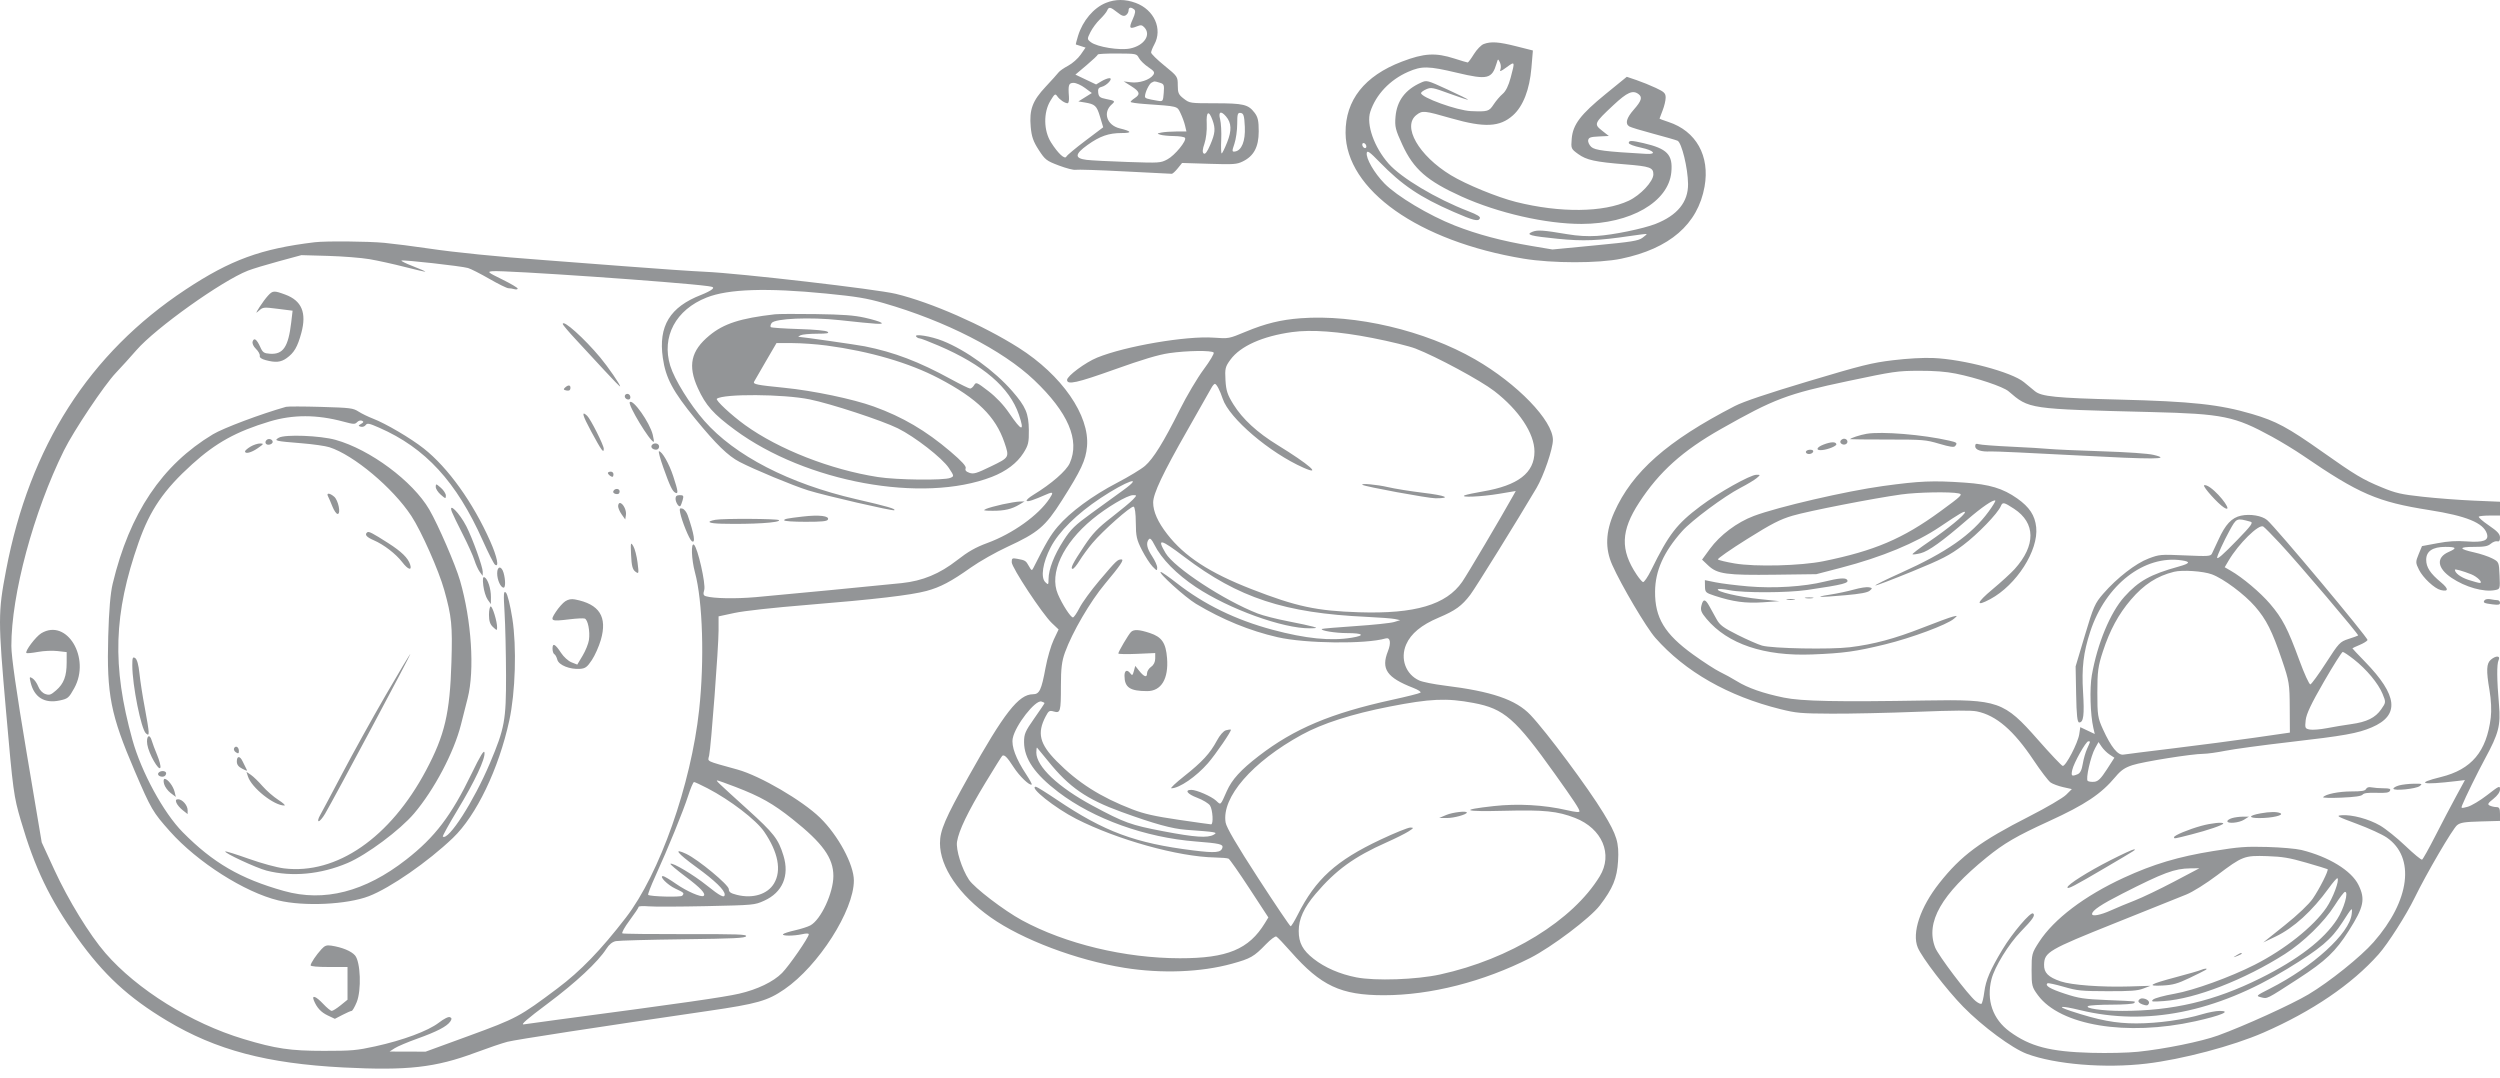 <svg width="232" height="100" viewBox="0 0 232 100" fill="none" xmlns="http://www.w3.org/2000/svg">
<path fill-rule="evenodd" clip-rule="evenodd" d="M102.622 0.269C101.487 0.728 100.473 1.928 100.045 3.32C99.911 3.757 99.818 4.12 99.84 4.128C99.862 4.136 100.073 4.204 100.31 4.279L100.74 4.417L100.286 5.072C100.036 5.432 99.512 5.895 99.121 6.101C98.73 6.307 98.328 6.588 98.228 6.725C98.127 6.862 97.59 7.459 97.034 8.052C95.813 9.354 95.507 10.178 95.651 11.782C95.732 12.681 95.888 13.132 96.39 13.907C96.985 14.828 97.106 14.922 98.263 15.36C98.943 15.617 99.636 15.796 99.804 15.757C99.972 15.718 102.02 15.785 104.355 15.907C106.69 16.029 108.665 16.128 108.743 16.128C108.821 16.128 109.068 15.902 109.291 15.626L109.697 15.123L112.208 15.201C114.508 15.272 114.77 15.253 115.329 14.981C116.357 14.482 116.806 13.637 116.809 12.2C116.811 11.213 116.732 10.861 116.42 10.455C115.833 9.691 115.393 9.586 112.754 9.584C110.417 9.582 110.407 9.58 109.853 9.156C109.37 8.787 109.297 8.623 109.297 7.914C109.297 7.109 109.279 7.083 108.06 6.09C107.38 5.537 106.823 4.991 106.823 4.877C106.823 4.764 106.957 4.426 107.121 4.126C107.907 2.687 107.11 0.905 105.396 0.271C104.422 -0.09 103.51 -0.09 102.622 0.269ZM103.681 1.141C104.097 1.473 104.284 1.538 104.478 1.414C104.617 1.326 104.731 1.131 104.731 0.981C104.731 0.673 104.933 0.629 105.246 0.869C105.4 0.987 105.362 1.24 105.104 1.815C104.742 2.619 104.819 2.729 105.537 2.435C105.864 2.301 105.984 2.319 106.19 2.535C106.853 3.228 106.18 4.231 104.872 4.5C103.913 4.698 101.813 4.36 101.23 3.914C100.879 3.645 100.877 3.611 101.192 2.981C101.372 2.621 101.767 2.087 102.071 1.795C102.375 1.503 102.675 1.139 102.739 0.986C102.895 0.609 103.045 0.634 103.681 1.141ZM137.69 4.086C137.454 4.172 137.045 4.594 136.78 5.021C136.516 5.449 136.256 5.799 136.204 5.799C136.151 5.799 135.6 5.636 134.979 5.436C133.215 4.868 132.154 4.93 130.085 5.722C126.623 7.047 124.85 9.293 124.869 12.327C124.902 17.629 131.644 22.393 141.396 24.005C144.047 24.444 148.351 24.445 150.448 24.009C154.945 23.073 157.557 20.815 158.183 17.321C158.693 14.471 157.403 12.161 154.831 11.318C154.375 11.169 154.003 11.028 154.005 11.005C154.006 10.982 154.134 10.642 154.29 10.249C154.446 9.857 154.573 9.322 154.573 9.062C154.573 8.653 154.449 8.53 153.663 8.16C153.163 7.925 152.351 7.596 151.86 7.43L150.966 7.127L149.012 8.718C146.672 10.625 145.965 11.555 145.855 12.872C145.779 13.786 145.792 13.817 146.457 14.296C147.229 14.854 148.024 15.027 150.834 15.254C153.125 15.439 153.432 15.548 153.432 16.181C153.432 16.835 152.233 18.118 151.146 18.627C148.807 19.724 144.775 19.768 140.686 18.741C138.946 18.304 136.05 17.115 134.643 16.26C131.64 14.435 130.087 11.709 131.455 10.662C132.007 10.241 132.144 10.254 134.693 10.984C137.766 11.863 139.182 11.794 140.401 10.705C141.344 9.863 141.946 8.316 142.116 6.297L142.252 4.685L140.715 4.297C139.074 3.882 138.374 3.833 137.69 4.086ZM105.696 5.389C105.819 5.615 106.211 5.997 106.568 6.236C107.116 6.604 107.185 6.717 107.015 6.962C106.698 7.414 105.723 7.734 104.951 7.638L104.279 7.554L104.98 7.997C105.776 8.498 105.848 8.748 105.302 9.106C105.092 9.243 104.921 9.401 104.921 9.457C104.921 9.513 105.499 9.599 106.205 9.649C109.387 9.873 109.225 9.832 109.551 10.502C109.714 10.836 109.904 11.355 109.973 11.655L110.1 12.2L109.175 12.202C108.666 12.203 108.041 12.247 107.785 12.299C107.354 12.387 107.347 12.403 107.69 12.505C107.893 12.566 108.462 12.621 108.952 12.626C109.443 12.632 109.899 12.704 109.966 12.787C110.164 13.032 109.024 14.428 108.326 14.794C107.693 15.126 107.617 15.131 104.636 15.031C102.962 14.976 101.249 14.887 100.831 14.835C99.702 14.693 99.727 14.309 100.921 13.454C102.074 12.63 102.888 12.346 104.097 12.346C105.103 12.346 105.032 12.187 103.904 11.911C102.714 11.62 102.323 10.435 103.17 9.69C103.519 9.382 103.489 9.353 102.638 9.186C102.078 9.076 101.963 8.984 101.914 8.604C101.869 8.259 101.944 8.13 102.23 8.061C102.721 7.942 103.338 7.254 102.954 7.254C102.808 7.254 102.471 7.385 102.204 7.546L101.718 7.838L100.758 7.382L99.797 6.925L100.837 6.047C101.409 5.563 101.877 5.12 101.877 5.061C101.877 5.003 102.686 4.96 103.675 4.966C105.464 4.977 105.474 4.979 105.696 5.389ZM139.241 6.439C139.144 6.684 139.257 6.645 139.808 6.244C140.597 5.669 140.598 5.673 140.191 7.202C139.992 7.951 139.737 8.471 139.451 8.709C139.212 8.909 138.833 9.351 138.61 9.691C138.183 10.342 138.07 10.375 136.501 10.311C135.226 10.26 131.859 9.041 131.873 8.636C131.876 8.556 132.094 8.397 132.358 8.282C132.804 8.088 132.956 8.116 134.506 8.685C135.424 9.022 136.201 9.277 136.233 9.253C136.265 9.228 135.418 8.807 134.351 8.317C132.423 7.431 132.408 7.427 131.87 7.667C130.402 8.322 129.63 9.354 129.504 10.832C129.425 11.752 129.494 12.035 130.14 13.436C131.184 15.7 132.431 16.789 135.634 18.237C139.024 19.77 143.476 20.786 146.773 20.78C151.314 20.772 154.839 18.74 155.099 15.982C155.253 14.347 154.725 13.796 152.509 13.281C151.403 13.025 151.149 13.022 151.149 13.267C151.149 13.381 151.628 13.563 152.305 13.707C153.489 13.959 153.799 14.338 152.773 14.28C148.965 14.065 148.001 13.943 147.668 13.633C147.48 13.458 147.352 13.178 147.383 13.012C147.43 12.76 147.595 12.702 148.369 12.664L149.299 12.619L148.669 12.122C147.896 11.512 147.93 11.435 149.717 9.763C151.01 8.554 151.526 8.328 152.062 8.738C152.434 9.022 152.329 9.362 151.624 10.164C150.933 10.95 150.789 11.476 151.196 11.732C151.327 11.814 152.318 12.117 153.399 12.403C154.479 12.691 155.502 12.985 155.673 13.058C156.057 13.222 156.637 15.6 156.652 17.074C156.669 18.749 155.658 19.989 153.631 20.78C152.481 21.229 149.685 21.802 148.206 21.893C147.298 21.949 146.41 21.897 145.442 21.733C143.204 21.355 142.677 21.319 142.205 21.512C141.547 21.781 141.989 21.902 144.571 22.161C146.927 22.397 148.321 22.341 151.337 21.89C152.12 21.773 152.783 21.694 152.81 21.714C152.837 21.735 152.659 21.896 152.414 22.072C152.029 22.349 151.428 22.445 148.019 22.772L144.071 23.152L142.141 22.828C139.395 22.366 137.109 21.758 135 20.929C132.599 19.984 129.628 18.206 128.473 17.022C127.525 16.05 126.741 14.688 126.837 14.176C126.881 13.938 127.133 14.12 128.01 15.023C130.099 17.173 131.774 18.303 134.884 19.658C136.736 20.466 137.178 20.578 137.328 20.278C137.41 20.116 137.12 19.932 136.26 19.6C133.267 18.445 130.032 16.512 128.858 15.18C127.514 13.653 126.774 11.55 127.165 10.365C127.69 8.771 128.983 7.408 130.676 6.665C131.943 6.11 132.556 6.122 135.205 6.752C138.048 7.429 138.455 7.332 138.886 5.872C139.014 5.437 139.015 5.436 139.188 5.784C139.284 5.976 139.308 6.27 139.241 6.439ZM107.62 7.673C108.02 7.789 108.054 7.875 107.995 8.618C107.931 9.418 107.919 9.433 107.424 9.349C106.419 9.179 106.253 9.123 106.253 8.953C106.253 8.584 106.638 7.778 106.868 7.667C107.166 7.522 107.097 7.521 107.62 7.673ZM100.688 8.162L101.323 8.633L100.699 9.023L100.074 9.413L100.642 9.506C101.623 9.666 101.774 9.804 102.08 10.822L102.377 11.812L100.721 13.061C99.81 13.748 99.019 14.408 98.963 14.528C98.822 14.831 98.197 14.257 97.538 13.219C96.847 12.13 96.818 10.448 97.471 9.364C97.867 8.706 97.928 8.664 98.11 8.927C98.335 9.253 98.819 9.582 99.076 9.582C99.169 9.582 99.224 9.303 99.197 8.963C99.113 7.876 99.177 7.69 99.633 7.69C99.863 7.69 100.338 7.902 100.688 8.162ZM112.522 11.151C112.809 11.939 112.769 12.373 112.311 13.44C112.028 14.099 111.84 14.348 111.704 14.245C111.568 14.141 111.589 13.857 111.773 13.329C111.922 12.901 112.015 12.092 111.985 11.493C111.925 10.339 112.171 10.182 112.522 11.151ZM113.772 10.803C114.287 11.404 114.318 12.103 113.879 13.208C113.655 13.774 113.426 14.237 113.371 14.237C113.316 14.237 113.297 13.664 113.329 12.964C113.361 12.264 113.315 11.413 113.227 11.073C113.045 10.367 113.292 10.244 113.772 10.803ZM115.52 11.764C115.582 13.088 115.229 13.972 114.601 14.062C114.323 14.101 114.319 14.031 114.554 13.339C114.696 12.918 114.813 12.092 114.813 11.503C114.813 10.574 114.856 10.439 115.137 10.481C115.406 10.52 115.471 10.738 115.52 11.764ZM126.798 13.599C126.798 13.719 126.713 13.777 126.608 13.728C126.504 13.678 126.418 13.54 126.418 13.419C126.418 13.3 126.504 13.242 126.608 13.291C126.713 13.341 126.798 13.479 126.798 13.599ZM29.206 22.48C24.215 23.081 21.394 24.115 17.223 26.872C8.272 32.79 2.752 41.419 0.563 52.919C-0.187 56.856 -0.187 57.508 0.561 66.015C1.212 73.428 1.275 73.895 1.929 76.126C3.236 80.588 4.596 83.418 7.157 87.01C9.606 90.443 11.907 92.571 15.495 94.72C20.046 97.445 24.768 98.696 31.87 99.061C37.814 99.365 40.403 99.074 44.14 97.679C45.291 97.249 46.618 96.799 47.089 96.678C47.873 96.477 55.452 95.312 65.732 93.813C70.277 93.15 71.23 92.879 72.795 91.805C75.956 89.635 79.239 84.495 79.239 81.714C79.239 80.229 77.783 77.525 76.102 75.887C74.462 74.289 70.545 72.001 68.453 71.419C65.399 70.569 65.677 70.706 65.807 70.118C65.981 69.334 66.683 60.051 66.683 58.521L66.683 57.199L68.158 56.882C69.061 56.688 71.696 56.397 74.959 56.131C81.16 55.626 84.521 55.232 85.972 54.842C87.262 54.495 88.255 53.972 90.097 52.667C90.889 52.106 92.41 51.244 93.476 50.751C96.347 49.425 96.996 48.874 98.531 46.459C100.332 43.627 100.757 42.718 100.874 41.439C101.138 38.56 98.538 34.806 94.519 32.264C91.202 30.166 86.425 28.069 83.139 27.27C81.35 26.834 68.654 25.364 65.447 25.221C64.296 25.17 60.957 24.941 58.027 24.712C55.098 24.484 51.716 24.225 50.513 24.138C46.239 23.828 42.204 23.423 39.765 23.059C38.404 22.857 36.566 22.622 35.679 22.537C34.151 22.391 30.231 22.357 29.206 22.48ZM34.289 24.051C35.044 24.179 36.521 24.505 37.571 24.775C38.62 25.045 39.479 25.24 39.479 25.209C39.479 25.177 38.957 24.95 38.319 24.704C37.68 24.457 37.201 24.223 37.254 24.182C37.38 24.086 42.813 24.692 43.429 24.871C43.691 24.947 44.584 25.401 45.414 25.879C46.243 26.357 47.038 26.748 47.18 26.748C47.322 26.748 47.574 26.787 47.739 26.836C47.904 26.884 48.04 26.859 48.04 26.78C48.04 26.701 47.391 26.317 46.598 25.928C45.258 25.27 45.194 25.216 45.694 25.168C46.798 25.061 62.974 26.18 65.689 26.551C66.209 26.622 66.274 26.671 66.083 26.848C65.956 26.965 65.504 27.195 65.079 27.36C62.164 28.49 61.088 30.253 61.51 33.21C61.778 35.086 62.434 36.316 64.545 38.895C66.46 41.235 67.565 42.31 68.624 42.861C69.99 43.574 73.603 45.072 75.009 45.51C76.567 45.995 82.863 47.446 82.99 47.35C83.153 47.224 82.373 46.998 79.435 46.319C73.236 44.887 68.193 42.284 65.358 39.054C64.026 37.536 62.59 35.215 62.201 33.949C61.37 31.246 62.706 28.741 65.584 27.607C67.592 26.815 71.144 26.698 76.671 27.242C79.489 27.519 80.432 27.676 81.997 28.126C87.735 29.776 93.046 32.492 95.972 35.274C99.122 38.268 100.227 40.843 99.276 42.975C98.956 43.695 97.579 44.894 95.895 45.921C95.483 46.173 95.205 46.425 95.279 46.482C95.403 46.576 95.872 46.422 97.115 45.879C97.733 45.609 97.785 45.68 97.398 46.264C96.371 47.817 93.984 49.523 91.627 50.39C90.539 50.79 89.84 51.188 88.823 51.983C87.199 53.252 85.62 53.907 83.686 54.112C81.684 54.324 72.355 55.221 70.12 55.416C68.263 55.578 66.222 55.541 65.515 55.333C65.271 55.262 65.237 55.139 65.353 54.747C65.513 54.206 64.742 50.809 64.4 50.547C64.108 50.324 64.165 51.904 64.493 53.121C65.214 55.796 65.38 61.268 64.88 65.88C64.129 72.817 61.207 81.103 58.081 85.156C55.754 88.174 53.878 90.114 51.716 91.735C48.219 94.358 47.936 94.509 43.531 96.12L39.497 97.594L37.823 97.589L36.15 97.584L36.626 97.276C36.887 97.106 37.829 96.708 38.718 96.39C40.522 95.745 41.462 95.259 41.779 94.806C41.939 94.578 41.935 94.475 41.762 94.394C41.622 94.327 41.217 94.527 40.717 94.91C39.715 95.676 37.408 96.533 34.818 97.102C33.102 97.479 32.637 97.52 30.062 97.52C26.94 97.52 25.588 97.321 22.6 96.421C17.738 94.957 12.722 91.837 9.785 88.451C8.312 86.753 6.345 83.545 5.043 80.719L3.871 78.173L2.464 69.808C1.525 64.228 1.056 60.945 1.054 59.947C1.045 55.191 3.111 47.509 5.934 41.804C6.84 39.972 9.674 35.735 10.75 34.603C11.244 34.083 12.104 33.134 12.66 32.494C14.447 30.437 20.583 26.063 23.012 25.114C23.437 24.948 24.726 24.557 25.877 24.245L27.97 23.677L30.443 23.747C31.803 23.786 33.534 23.922 34.289 24.051ZM24.869 27.439C24.666 27.659 24.314 28.133 24.086 28.493C23.704 29.097 23.701 29.122 24.047 28.818C24.411 28.498 24.468 28.493 25.788 28.66L27.153 28.832L27.023 29.936C26.756 32.201 26.274 32.91 25.056 32.828C24.498 32.791 24.379 32.71 24.16 32.221C23.833 31.489 23.579 31.298 23.448 31.683C23.386 31.864 23.506 32.137 23.754 32.378C23.978 32.596 24.137 32.884 24.107 33.018C24.072 33.179 24.258 33.316 24.661 33.423C25.574 33.666 26.056 33.621 26.592 33.241C27.292 32.745 27.611 32.198 27.964 30.894C28.47 29.021 28.002 27.905 26.476 27.34C25.428 26.952 25.311 26.959 24.869 27.439ZM71.915 29.166C68.703 29.534 67.166 30.031 65.831 31.134C64.113 32.553 63.81 33.932 64.759 36.017C65.491 37.624 66.192 38.413 68.205 39.897C74.798 44.758 85.624 46.737 92.039 44.256C93.367 43.742 94.375 42.982 94.97 42.046C95.428 41.325 95.491 41.06 95.477 39.913C95.458 38.362 95.195 37.744 93.942 36.303C92.287 34.399 89.663 32.503 87.472 31.628C86.398 31.199 84.785 30.94 85.023 31.235C85.098 31.328 85.242 31.403 85.344 31.403C85.446 31.403 86.233 31.705 87.093 32.074C91.259 33.863 93.692 35.953 94.555 38.486C95.106 40.105 94.825 40.061 93.658 38.346C93.141 37.585 92.439 36.842 91.716 36.289C90.637 35.464 90.576 35.439 90.4 35.741C90.298 35.915 90.13 36.058 90.028 36.058C89.925 36.058 89.122 35.665 88.244 35.185C85.268 33.557 82.98 32.685 80.244 32.137C79.587 32.005 74.432 31.266 74.103 31.256C74.05 31.254 74.136 31.189 74.293 31.112C74.45 31.034 75.13 30.97 75.805 30.969C76.77 30.967 76.983 30.929 76.8 30.789C76.654 30.677 75.664 30.583 74.114 30.535C72.764 30.492 71.603 30.414 71.534 30.361C71.465 30.307 71.499 30.135 71.609 29.977C71.907 29.552 75.19 29.412 77.907 29.708C81.48 30.097 82.02 30.129 81.777 29.941C81.656 29.848 80.971 29.641 80.255 29.483C79.243 29.259 78.235 29.185 75.719 29.148C73.941 29.121 72.229 29.129 71.915 29.166ZM120.675 29.535C118.856 29.673 117.421 30.025 115.611 30.778C114.032 31.435 114.03 31.435 112.635 31.335C110.088 31.153 104.432 32.12 101.818 33.185C100.73 33.628 99.024 34.893 99.024 35.257C99.024 35.738 99.933 35.537 103.432 34.286C106.009 33.364 107.501 32.918 108.493 32.773C110.141 32.532 112.455 32.501 112.63 32.718C112.698 32.801 112.279 33.505 111.701 34.282C111.122 35.059 110.125 36.74 109.486 38.019C107.973 41.043 107.038 42.553 106.258 43.233C105.91 43.535 104.745 44.241 103.668 44.802C101.378 45.994 99.295 47.53 98.166 48.86C97.484 49.663 97.094 50.324 95.891 52.715C95.758 52.979 95.72 52.963 95.487 52.544C95.199 52.027 95.147 51.994 94.41 51.859C93.934 51.772 93.887 51.8 93.887 52.174C93.887 52.671 96.735 56.988 97.611 57.819L98.238 58.414L97.784 59.371C97.534 59.898 97.192 61.07 97.025 61.977C96.645 64.035 96.459 64.426 95.862 64.426C94.537 64.426 93.19 66.146 89.883 72.063C87.704 75.961 87.229 77.068 87.229 78.249C87.229 80.463 89.002 83.059 91.928 85.128C94.853 87.195 99.918 89.106 104.35 89.815C107.797 90.366 111.463 90.226 114.326 89.434C116.068 88.952 116.361 88.784 117.485 87.621C117.91 87.181 118.341 86.86 118.442 86.909C118.544 86.957 119.152 87.592 119.793 88.322C122.577 91.487 124.435 92.357 128.418 92.357C132.746 92.357 137.655 91.107 142.017 88.894C143.983 87.896 147.573 85.187 148.458 84.033C149.67 82.451 150.06 81.505 150.156 79.909C150.259 78.197 150.05 77.508 148.797 75.445C147.385 73.118 143.502 67.901 142.025 66.346C140.674 64.924 138.444 64.162 134.049 63.62C133.067 63.499 132.013 63.288 131.706 63.149C130.45 62.584 129.92 61.125 130.491 59.81C130.931 58.797 131.904 57.993 133.511 57.315C135.064 56.659 135.655 56.231 136.447 55.188C136.927 54.556 140.832 48.259 142.582 45.296C143.255 44.157 144.11 41.655 144.11 40.825C144.111 39.028 140.803 35.604 136.892 33.352C132.226 30.666 125.775 29.148 120.675 29.535ZM52.225 30.068C52.225 30.146 52.767 30.789 53.428 31.497C54.09 32.205 55.288 33.501 56.092 34.376C56.895 35.25 57.552 35.92 57.552 35.862C57.552 35.681 56.427 34.047 55.707 33.183C54.213 31.389 52.225 29.611 52.225 30.068ZM127.369 31.366C128.991 31.683 130.785 32.124 131.357 32.346C133.306 33.101 137.401 35.309 138.668 36.288C140.961 38.059 142.398 40.222 142.398 41.905C142.398 43.886 140.882 45.054 137.587 45.611C136.833 45.739 136.087 45.898 135.93 45.965C135.406 46.189 137.493 46.098 139.105 45.827L140.663 45.565L140.414 46.012C139.283 48.04 136.161 53.318 135.693 53.993C134.213 56.126 131.315 56.983 126.133 56.819C122.179 56.695 120.288 56.288 116.141 54.672C112.239 53.15 109.931 51.645 108.319 49.57C107.447 48.448 107.014 47.474 107.014 46.636C107.014 45.812 107.911 43.916 110.197 39.913C111.294 37.993 112.286 36.242 112.403 36.022C112.519 35.802 112.67 35.622 112.739 35.622C112.892 35.622 113.206 36.218 113.469 37.009C114.072 38.819 117.824 42.019 120.972 43.408C122.726 44.182 121.492 43.105 118.561 41.303C116.663 40.137 115.307 38.887 114.461 37.526C113.902 36.626 113.78 36.252 113.724 35.271C113.663 34.202 113.705 34.028 114.188 33.372C115.111 32.115 117.166 31.196 119.904 30.817C121.699 30.568 124.24 30.755 127.369 31.366ZM76.693 32.063C80.706 32.596 84.388 33.672 87.134 35.115C90.696 36.986 92.389 38.646 93.213 41.071C93.68 42.45 93.681 42.449 91.957 43.283C90.609 43.937 90.349 44.013 89.957 43.877C89.646 43.768 89.54 43.639 89.614 43.46C89.69 43.277 89.278 42.822 88.207 41.908C85.924 39.962 83.758 38.689 81.082 37.724C79.141 37.024 75.466 36.254 72.782 35.986C70.224 35.731 69.858 35.657 69.979 35.421C70.025 35.331 70.511 34.489 71.06 33.549L72.058 31.839H73.531C74.341 31.839 75.764 31.94 76.693 32.063ZM175.659 33.43C173.703 33.666 172.772 33.898 167.807 35.384C164.014 36.52 161.787 37.27 160.989 37.681C154.724 40.912 151.466 43.785 149.796 47.551C148.996 49.356 148.939 50.902 149.616 52.424C150.454 54.309 152.774 58.235 153.614 59.189C156.381 62.331 160.372 64.607 165.226 65.81C166.707 66.177 167.109 66.212 169.982 66.228C171.709 66.237 175.28 66.159 177.918 66.055C181.325 65.921 182.928 65.91 183.453 66.018C185.253 66.389 186.869 67.778 188.711 70.539C189.38 71.541 190.093 72.475 190.295 72.615C190.497 72.755 191.023 72.95 191.465 73.048L192.268 73.227L191.731 73.76C191.436 74.053 189.91 74.948 188.34 75.747C183.749 78.087 181.998 79.385 179.966 81.956C178.203 84.187 177.404 86.577 177.969 87.933C178.364 88.881 180.641 91.847 182.186 93.427C183.966 95.246 186.722 97.285 188.093 97.796C190.735 98.781 195.347 99.158 199.184 98.704C202.507 98.311 207.206 97.067 210.045 95.828C214.563 93.857 218.251 91.349 220.728 88.563C221.593 87.59 223.292 84.93 224.076 83.321C225.178 81.06 227.617 76.888 228.022 76.573C228.332 76.331 228.701 76.273 230.198 76.231L232 76.181V75.54C232 75.028 231.933 74.9 231.667 74.898C231.484 74.897 231.207 74.834 231.051 74.759C230.815 74.645 230.871 74.54 231.384 74.136C231.771 73.83 232 73.503 232 73.255C232 72.883 231.934 72.912 230.811 73.783C230.157 74.291 229.339 74.78 228.993 74.871C228.391 75.029 228.369 75.022 228.494 74.713C228.79 73.978 229.919 71.68 230.619 70.39C231.875 68.075 232.072 67.317 231.908 65.417C231.704 63.057 231.691 61.638 231.87 61.262C232.07 60.842 231.631 60.814 231.155 61.216C230.739 61.567 230.71 62.213 231.026 64.06C231.179 64.951 231.224 65.931 231.143 66.596C230.756 69.748 229.364 71.406 226.514 72.108C224.096 72.704 224.725 72.869 227.948 72.486L228.746 72.391L227.925 73.9C227.473 74.73 226.61 76.376 226.006 77.559C225.403 78.741 224.845 79.738 224.768 79.775C224.691 79.811 223.996 79.239 223.225 78.502C222.453 77.766 221.394 76.914 220.871 76.61C219.822 76.001 218.268 75.584 217.309 75.654C216.745 75.696 216.873 75.768 218.713 76.451C219.826 76.863 221.078 77.437 221.494 77.725C224.159 79.565 223.653 83.575 220.27 87.43C219.086 88.781 216.164 91.124 214.223 92.281C212.662 93.211 208.256 95.213 205.831 96.094C204.287 96.655 200.833 97.357 198.402 97.604C197.435 97.703 195.606 97.744 194.058 97.702C190.247 97.6 188.386 97.114 186.496 95.729C184.928 94.581 184.317 92.819 184.81 90.87C185.1 89.726 186.399 87.615 187.528 86.453C188.661 85.287 188.896 84.941 188.669 84.767C188.439 84.591 186.741 86.592 185.825 88.119C184.69 90.009 184.285 90.953 184.145 92.042C184.071 92.619 183.948 93.12 183.872 93.156C183.797 93.192 183.557 93.076 183.339 92.898C182.632 92.32 179.869 88.667 179.583 87.93C178.672 85.585 180.153 82.992 184.349 79.58C185.977 78.257 187.116 77.594 190.148 76.206C193.526 74.659 194.979 73.688 196.327 72.077C196.824 71.483 197.18 71.239 197.887 71.006C198.87 70.683 203.437 69.954 204.476 69.954C204.822 69.954 205.742 69.826 206.52 69.671C207.298 69.515 209.947 69.155 212.406 68.872C217.574 68.276 218.799 68.057 220.11 67.495C222.711 66.38 222.518 64.538 219.471 61.406C218.829 60.746 218.303 60.188 218.303 60.166C218.303 60.145 218.598 60.006 218.957 59.858C219.318 59.71 219.655 59.503 219.708 59.398C219.794 59.227 211.172 48.923 210.388 48.261C209.908 47.856 208.825 47.672 207.973 47.852C207.105 48.035 206.514 48.665 205.866 50.1C205.613 50.658 205.343 51.234 205.266 51.379C205.137 51.623 204.941 51.636 202.779 51.542C200.492 51.442 200.407 51.449 199.397 51.827C198.203 52.274 196.454 53.63 195.183 55.093C194.407 55.986 194.276 56.284 193.479 58.952L192.617 61.842L192.666 64.443C192.703 66.385 192.775 67.044 192.95 67.044C193.351 67.044 193.439 66.354 193.308 64.226C193.17 61.988 193.339 60.557 193.974 58.615C195.395 54.269 198.998 51.472 202.489 52.006C203.316 52.132 203.233 52.286 202.18 52.578C199.56 53.304 198.465 53.913 197.149 55.375C195.835 56.835 194.634 59.727 194.121 62.667C193.91 63.872 193.981 66.32 194.262 67.543L194.394 68.115L193.722 67.798L193.051 67.48L192.955 68.13C192.834 68.952 191.688 71.147 191.416 71.077C191.304 71.049 190.266 69.95 189.11 68.636C185.978 65.075 185.45 64.89 178.733 65.005C170.475 65.146 167.191 65.079 165.529 64.736C163.62 64.342 162.198 63.845 161.178 63.214C160.736 62.941 160.033 62.555 159.614 62.355C159.196 62.155 158.074 61.429 157.122 60.742C154.48 58.836 153.571 57.332 153.59 54.897C153.606 52.962 154.384 51.224 156.098 49.296C156.985 48.299 159.998 46.06 161.517 45.27C162.145 44.944 162.821 44.538 163.021 44.368C163.378 44.064 163.378 44.059 162.997 44.059C162.429 44.059 159.472 45.716 157.806 46.969C155.592 48.633 154.877 49.56 153.233 52.898C152.908 53.559 152.561 54.062 152.463 54.016C152.365 53.97 152.104 53.661 151.884 53.33C150.346 51.025 150.407 49.257 152.116 46.633C153.976 43.779 156.149 41.825 159.71 39.809C164.668 37.001 165.844 36.558 171.504 35.361C175.728 34.467 176.09 34.415 178.068 34.409C179.513 34.404 180.572 34.485 181.491 34.669C183.425 35.057 185.89 35.883 186.388 36.308C188.338 37.976 188.161 37.951 199.66 38.239C206.302 38.406 207.361 38.622 210.84 40.526C211.706 41 212.99 41.781 213.694 42.263C218.923 45.842 220.623 46.577 225.432 47.334C228.878 47.877 230.454 48.52 230.781 49.515C230.993 50.162 230.482 50.359 228.892 50.243C227.933 50.174 227.219 50.219 226.176 50.414L224.761 50.678L224.45 51.432C224.157 52.141 224.159 52.227 224.482 52.873C224.856 53.622 225.918 54.615 226.496 54.755C227.249 54.938 227.254 54.647 226.508 54.028C225.524 53.212 225.151 52.64 225.151 51.947C225.151 51.153 225.746 50.751 226.923 50.751C227.957 50.751 228.039 50.871 227.241 51.218C226.048 51.737 226.156 52.719 227.506 53.626C228.791 54.488 230.479 54.965 231.53 54.763C232.008 54.672 232.014 54.654 231.96 53.407C231.905 52.156 231.899 52.141 231.272 51.818C230.924 51.639 230.18 51.39 229.617 51.266C228.15 50.939 228.137 50.751 229.581 50.751C230.565 50.751 230.867 50.694 231.15 50.455C231.343 50.292 231.613 50.192 231.75 50.232C231.921 50.282 232 50.172 232 49.885C232 49.559 231.765 49.305 230.953 48.751C230.377 48.359 229.963 47.993 230.033 47.94C230.104 47.886 230.575 47.842 231.081 47.842H232V47.202V46.562L229.574 46.458C228.24 46.401 226.109 46.24 224.837 46.1C222.818 45.878 222.336 45.768 221.032 45.23C219.261 44.5 218.562 44.083 215.544 41.949C212.292 39.651 211.231 39.079 208.981 38.416C205.971 37.529 203.396 37.251 196.616 37.08C190.785 36.934 189.45 36.8 188.84 36.303C188.626 36.129 188.169 35.752 187.825 35.466C186.698 34.531 182.208 33.335 179.399 33.223C178.462 33.186 177.025 33.265 175.659 33.43ZM52.435 35.968C52.265 36.124 52.293 36.183 52.563 36.237C52.801 36.285 52.918 36.222 52.936 36.037C52.967 35.718 52.74 35.687 52.435 35.968ZM58.029 36.638C57.889 36.811 58.067 37.076 58.324 37.076C58.556 37.076 58.557 36.683 58.326 36.574C58.228 36.527 58.095 36.556 58.029 36.638ZM75.135 37.062C77.094 37.46 81.84 39.018 83.316 39.746C84.899 40.527 87.447 42.509 88.059 43.436C88.55 44.179 88.552 44.198 88.186 44.348C87.583 44.595 83.223 44.543 81.461 44.268C77.085 43.586 72.266 41.7 69.145 39.448C67.867 38.526 66.365 37.125 66.525 37.004C67.145 36.529 72.703 36.566 75.135 37.062ZM58.443 37.324C58.249 37.564 60.33 41.004 60.669 41.004C60.706 41.004 60.663 40.705 60.574 40.339C60.298 39.208 58.722 36.979 58.443 37.324ZM26.543 37.754C24.223 38.409 20.726 39.723 19.762 40.302C15.031 43.146 12.028 47.621 10.457 54.17C10.246 55.046 10.11 56.662 10.043 59.053C9.893 64.455 10.261 66.324 12.504 71.554C14.028 75.108 14.175 75.358 15.772 77.152C18.318 80.011 22.702 82.803 25.832 83.559C28.215 84.135 32.201 83.947 34.235 83.164C36.216 82.4 39.719 79.973 42.028 77.763C44.209 75.675 46.279 71.367 47.262 66.863C47.83 64.265 47.957 60.038 47.547 57.409C47.356 56.189 47.096 55.135 46.952 54.997C46.736 54.79 46.716 55.077 46.823 56.846C46.893 57.998 46.954 60.616 46.96 62.665C46.971 66.829 46.831 67.59 45.471 70.809C43.97 74.36 41.614 78.035 41.094 77.638C41.045 77.601 41.655 76.495 42.448 75.181C44.072 72.489 45.047 70.413 44.96 69.834C44.918 69.559 44.57 70.129 43.776 71.772C41.87 75.712 40.375 77.68 37.695 79.771C33.86 82.763 30.088 83.731 26.353 82.683C22.309 81.549 19.772 80.075 16.954 77.225C15.174 75.425 13.113 71.636 12.285 68.644C10.386 61.784 10.539 56.955 12.863 50.34C13.922 47.324 15.2 45.459 17.838 43.075C20.039 41.087 21.928 40.045 25.021 39.113C27.187 38.46 29.404 38.463 31.853 39.122C32.825 39.384 32.935 39.388 33.141 39.173C33.27 39.039 33.465 38.985 33.598 39.048C33.77 39.129 33.748 39.203 33.51 39.336C33.234 39.491 33.229 39.526 33.476 39.599C33.634 39.645 33.839 39.579 33.933 39.449C34.083 39.244 34.237 39.274 35.191 39.692C39.481 41.569 42.361 44.705 44.794 50.151C45.308 51.301 45.821 52.313 45.933 52.399C46.346 52.714 46.136 51.678 45.495 50.234C43.894 46.63 41.58 43.398 39.327 41.622C38.114 40.665 35.795 39.301 34.606 38.845C34.175 38.68 33.576 38.388 33.274 38.195C32.763 37.869 32.527 37.84 29.777 37.759C28.155 37.712 26.7 37.709 26.543 37.754ZM54.873 40.059C55.826 41.822 56.03 42.102 56.03 41.646C56.03 41.314 54.8 38.873 54.488 38.586C53.924 38.066 54.044 38.526 54.873 40.059ZM173.216 40.257C172.636 40.354 171.695 40.663 171.695 40.756C171.695 40.773 173.257 40.788 175.166 40.789C178.478 40.79 178.699 40.808 179.964 41.182C180.953 41.474 181.327 41.529 181.435 41.398C181.675 41.109 181.619 41.057 180.874 40.887C178.446 40.332 174.638 40.019 173.216 40.257ZM25.877 40.619C25.385 40.902 25.522 40.936 27.983 41.134C29.037 41.219 30.198 41.384 30.564 41.501C32.821 42.222 36.458 45.271 38.174 47.882C39.097 49.285 40.717 52.933 41.225 54.752C41.916 57.229 41.996 58.022 41.893 61.444C41.751 66.192 41.277 68.215 39.542 71.481C36.216 77.743 31.228 81.185 26.351 80.585C25.676 80.501 24.299 80.126 23.087 79.696C21.935 79.286 20.954 78.98 20.909 79.014C20.75 79.136 23.794 80.551 24.736 80.793C27.084 81.397 29.761 81.147 32.25 80.089C34.032 79.332 37.118 77.033 38.431 75.486C40.3 73.282 42.127 69.819 42.776 67.249C42.936 66.616 43.217 65.51 43.4 64.789C44.059 62.203 43.758 57.568 42.692 53.879C42.268 52.411 40.656 48.69 39.835 47.282C38.302 44.654 34.342 41.711 31.139 40.819C29.707 40.419 26.438 40.295 25.877 40.619ZM24.771 40.807C24.51 41.007 24.646 41.316 24.974 41.267C25.157 41.24 25.306 41.127 25.306 41.014C25.306 40.785 24.971 40.655 24.771 40.807ZM170.828 40.871C170.632 41.114 171.073 41.392 171.336 41.191C171.555 41.024 171.418 40.713 171.124 40.713C171.032 40.713 170.899 40.784 170.828 40.871ZM169.221 41.257C168.537 41.52 168.466 41.834 169.106 41.766C169.672 41.706 170.451 41.383 170.415 41.222C170.361 40.976 169.918 40.989 169.221 41.257ZM23.24 41.451C22.964 41.617 22.738 41.813 22.738 41.888C22.738 42.158 23.318 42.012 23.924 41.59C24.483 41.202 24.505 41.158 24.143 41.154C23.922 41.152 23.515 41.285 23.24 41.451ZM60.501 41.295C60.341 41.492 60.556 41.732 60.892 41.732C61.043 41.732 61.166 41.601 61.166 41.441C61.166 41.139 60.707 41.039 60.501 41.295ZM183.299 41.415C183.299 41.755 183.865 41.944 184.726 41.893C185.04 41.875 188.603 42.037 192.643 42.255C199.931 42.647 201.613 42.638 199.85 42.213C199.324 42.086 197.452 41.957 194.999 41.877C192.801 41.806 190.618 41.709 190.148 41.661C189.677 41.613 188.093 41.518 186.628 41.451C185.163 41.383 183.815 41.281 183.632 41.223C183.379 41.144 183.299 41.19 183.299 41.415ZM167.613 41.867C167.552 41.941 167.59 42.044 167.697 42.094C167.923 42.201 168.27 42.065 168.27 41.868C168.27 41.691 167.755 41.69 167.613 41.867ZM61.549 43.368C62.166 45.108 62.399 45.596 62.676 45.727C62.967 45.864 62.93 45.581 62.477 44.196C62.095 43.026 61.439 41.877 61.153 41.877C61.08 41.877 61.258 42.548 61.549 43.368ZM56.41 43.896C56.41 43.966 56.521 44.094 56.656 44.179C56.842 44.297 56.908 44.266 56.93 44.052C56.945 43.892 56.838 43.768 56.684 43.768C56.533 43.768 56.41 43.826 56.41 43.896ZM104.25 45.48C103.62 45.939 102.289 46.903 101.293 47.623C99.746 48.742 99.367 49.113 98.689 50.169C97.818 51.528 97.315 52.821 97.305 53.727C97.3 54.287 97.285 54.301 97.004 54.024C96.555 53.584 96.765 52.214 97.499 50.798C98.257 49.336 99.932 47.682 102.133 46.223C104.544 44.625 106.249 44.027 104.25 45.48ZM174.738 45.104C171.33 45.572 164.994 47.04 162.753 47.882C161.196 48.467 159.616 49.653 158.675 50.942L157.951 51.934L158.516 52.47C159.366 53.276 160.202 53.392 164.751 53.333L168.556 53.283L170.858 52.684C174.631 51.702 177.811 50.383 180.04 48.878C181.83 47.668 182.348 47.367 182.348 47.535C182.348 47.776 180.777 49.063 179.016 50.265C178.122 50.874 177.43 51.403 177.479 51.44C177.527 51.477 177.871 51.431 178.243 51.337C178.965 51.154 180.243 50.237 182.538 48.251C183.901 47.072 184.994 46.325 185.165 46.456C185.209 46.49 184.931 46.947 184.546 47.473C182.972 49.626 180.627 51.262 176.386 53.168C175.043 53.771 173.982 54.295 174.03 54.331C174.077 54.367 175.598 53.789 177.41 53.047C180.258 51.88 180.904 51.547 182.175 50.593C183.529 49.578 185.398 47.641 185.68 46.962C185.841 46.573 185.962 46.598 186.905 47.215C188.914 48.53 188.934 50.615 186.96 52.809C186.629 53.177 185.703 54.024 184.902 54.691C183.392 55.949 183.301 56.349 184.695 55.6C187.131 54.291 189.184 51.078 188.959 48.931C188.843 47.829 188.336 47.059 187.201 46.258C185.868 45.319 184.631 44.946 182.316 44.786C179.362 44.583 178.175 44.633 174.738 45.104ZM40.437 45.178C40.433 45.354 40.642 45.681 40.9 45.906C41.349 46.296 41.37 46.3 41.376 45.995C41.379 45.819 41.17 45.492 40.912 45.267C40.463 44.877 40.442 44.873 40.437 45.178ZM126.434 44.992C126.651 45.158 132.536 46.241 133.218 46.241C134.754 46.241 134.179 45.985 132.073 45.731C130.899 45.589 129.424 45.352 128.796 45.204C127.792 44.968 126.217 44.827 126.434 44.992ZM204.537 45.044C204.424 45.184 205.83 46.748 206.382 47.096C207.288 47.667 206.125 45.973 205.112 45.245C204.856 45.061 204.597 44.971 204.537 45.044ZM56.919 45.572C56.861 45.689 56.958 45.804 57.146 45.842C57.365 45.886 57.484 45.818 57.502 45.638C57.533 45.324 57.07 45.272 56.919 45.572ZM181.757 45.786C182.179 45.876 182.053 46 180.045 47.466C176.587 49.992 173.955 51.114 169.221 52.079C167.122 52.507 162.894 52.615 160.978 52.289C160.18 52.153 159.48 51.984 159.424 51.914C159.367 51.844 160.581 50.997 162.122 50.031C164.417 48.594 165.184 48.2 166.359 47.854C167.832 47.42 173.875 46.24 176.44 45.885C177.948 45.676 180.98 45.62 181.757 45.786ZM30.441 46.059C30.515 46.199 30.698 46.625 30.849 47.005C31 47.385 31.217 47.696 31.331 47.696C31.654 47.696 31.397 46.419 31.007 46.09C30.588 45.736 30.262 45.718 30.441 46.059ZM62.691 46.278C62.694 46.622 62.989 47.082 63.131 46.965C63.177 46.927 63.274 46.683 63.347 46.423C63.463 46.009 63.431 45.95 63.084 45.95C62.8 45.95 62.689 46.042 62.691 46.278ZM105.136 46.36C104.926 46.586 104.04 47.322 103.167 47.998C101.887 48.988 101.392 49.506 100.61 50.679C99.549 52.268 99.288 52.788 99.549 52.788C99.643 52.788 99.927 52.447 100.18 52.03C100.434 51.613 100.973 50.877 101.38 50.394C102.342 49.25 104.943 46.95 105.198 47.016C105.318 47.048 105.399 47.643 105.403 48.51C105.408 49.758 105.484 50.099 105.973 51.05C106.284 51.654 106.728 52.342 106.96 52.578C107.364 52.987 107.382 52.992 107.388 52.674C107.392 52.491 107.18 52.019 106.919 51.624C106.426 50.881 106.33 50.385 106.612 50.044C106.73 49.903 106.875 50.045 107.125 50.545C107.778 51.854 109.178 53.282 110.981 54.481C114.049 56.522 119.067 58.336 121.559 58.307C122.241 58.298 122.276 58.282 121.876 58.159C121.627 58.083 120.567 57.855 119.52 57.651C118.472 57.449 117.213 57.127 116.722 56.936C113.621 55.734 108.976 52.69 108.169 51.329C107.33 49.915 107.669 49.984 109.915 51.686C114.931 55.487 119.205 56.894 126.813 57.244C128.008 57.299 129.2 57.391 129.462 57.448L129.937 57.552L129.368 57.725C129.054 57.821 127.438 57.991 125.776 58.102C124.113 58.214 122.717 58.333 122.674 58.367C122.48 58.515 123.917 58.752 125.008 58.752C126.502 58.752 126.731 58.968 125.459 59.176C123.481 59.501 121.18 59.27 118.079 58.438C114.673 57.524 111.749 56.099 109.207 54.114C108.477 53.545 107.81 53.079 107.725 53.079C107.385 53.079 109.98 55.431 110.984 56.033C113.436 57.503 115.968 58.539 118.562 59.133C121.146 59.725 126.741 59.788 128.587 59.247C129.017 59.121 129.111 59.649 128.8 60.434C128.145 62.085 128.692 62.878 131.149 63.835C131.611 64.014 131.907 64.213 131.815 64.281C131.724 64.349 130.543 64.647 129.19 64.942C123.514 66.183 120.097 67.623 116.802 70.163C115.135 71.449 114.326 72.338 113.849 73.411C113.235 74.79 113.309 74.725 112.849 74.298C112.42 73.901 111.04 73.3 110.556 73.3C109.899 73.3 110.181 73.687 111.087 74.027C111.619 74.227 112.161 74.554 112.29 74.754C112.545 75.149 112.621 76.501 112.388 76.5C112.309 76.499 110.952 76.308 109.37 76.075C107.149 75.748 106.176 75.528 105.09 75.111C102.132 73.972 100.016 72.627 98.058 70.642C96.47 69.032 96.225 68.036 97.036 66.486C97.312 65.958 97.39 65.91 97.787 66.026C98.409 66.207 98.453 66.047 98.453 63.647C98.453 62.03 98.535 61.356 98.834 60.533C99.508 58.673 101.177 55.812 102.54 54.183C103.985 52.456 104.349 51.915 104.067 51.915C103.707 51.915 103.609 52.009 102.01 53.892C101.257 54.78 100.435 55.909 100.184 56.402C99.933 56.894 99.656 57.297 99.569 57.297C99.357 57.297 98.586 56.104 98.17 55.132C97.35 53.216 98.625 50.451 101.377 48.18C102.705 47.084 104.619 45.95 105.143 45.95C105.514 45.95 105.514 45.954 105.136 46.36ZM93.031 46.804C92.403 46.943 91.719 47.132 91.509 47.226C91.183 47.372 91.27 47.397 92.115 47.401C93.215 47.406 93.89 47.248 94.601 46.82L95.08 46.532L94.626 46.543C94.377 46.548 93.659 46.666 93.031 46.804ZM57.362 46.976C57.362 47.14 57.51 47.483 57.692 47.74L58.022 48.205L58.088 47.782C58.155 47.351 57.808 46.678 57.52 46.678C57.433 46.678 57.362 46.812 57.362 46.976ZM41.94 47.514C42.023 47.734 42.475 48.667 42.945 49.587C43.415 50.507 43.902 51.587 44.028 51.988C44.154 52.388 44.378 52.879 44.525 53.079L44.792 53.442L44.799 53.068C44.807 52.622 43.849 49.959 43.28 48.846C42.637 47.587 41.564 46.522 41.94 47.514ZM63.12 47.585C63.268 48.34 63.958 50.035 64.189 50.212C64.569 50.501 64.424 49.567 63.819 47.82C63.718 47.528 63.498 47.249 63.331 47.2C63.08 47.127 63.043 47.194 63.12 47.585ZM74.483 47.937C73.009 48.11 72.771 48.158 72.771 48.285C72.771 48.364 73.619 48.423 74.748 48.423C76.279 48.423 76.749 48.377 76.829 48.217C77.001 47.875 76.017 47.757 74.483 47.937ZM66.398 48.236C65.47 48.407 65.73 48.571 66.978 48.601C69.803 48.67 72.477 48.502 72.288 48.269C72.177 48.132 67.115 48.104 66.398 48.236ZM208.841 48.413C209.123 48.489 208.933 48.754 207.631 50.1C206.315 51.461 205.74 51.964 205.749 51.745C205.758 51.545 206.38 50.192 206.891 49.262C207.555 48.054 207.543 48.059 208.841 48.413ZM211.575 50.423C213.295 52.271 218.929 58.904 218.837 58.974C218.798 59.004 218.394 59.149 217.938 59.297C217.147 59.554 217.053 59.655 215.851 61.517C215.159 62.591 214.508 63.487 214.403 63.51C214.298 63.533 213.836 62.522 213.375 61.261C212.307 58.341 211.81 57.383 210.664 56.041C209.762 54.984 208.118 53.599 207.003 52.957L206.452 52.639L206.813 52.026C207.736 50.458 209.622 48.603 210.031 48.862C210.153 48.94 210.848 49.642 211.575 50.423ZM34.082 49.398C33.811 49.606 34.002 49.842 34.679 50.133C35.613 50.534 36.732 51.395 37.328 52.169C37.871 52.876 38.254 52.99 38.061 52.388C37.865 51.778 37.26 51.187 36.022 50.396C34.536 49.448 34.226 49.289 34.082 49.398ZM58.566 51.52C58.612 52.511 58.702 52.855 58.963 53.048C59.285 53.286 59.295 53.248 59.165 52.206C59.091 51.606 58.912 50.918 58.768 50.678C58.526 50.275 58.51 50.339 58.566 51.52ZM46.138 53.205C46.138 53.816 46.462 54.533 46.739 54.533C46.918 54.533 46.915 53.806 46.733 53.163C46.542 52.488 46.138 52.517 46.138 53.205ZM229.332 53.295C229.898 53.519 230.466 54.097 230.12 54.097C230.02 54.097 229.553 53.97 229.08 53.816C228.351 53.577 227.815 53.177 227.815 52.873C227.815 52.781 228.541 52.982 229.332 53.295ZM205.257 53.297C206.333 53.694 208.274 55.137 209.267 56.279C210.315 57.485 210.856 58.559 211.771 61.257C212.437 63.219 212.477 63.464 212.488 65.66L212.501 67.985L209.267 68.452C207.488 68.709 204.106 69.152 201.752 69.438C199.398 69.723 197.287 69.988 197.061 70.027C196.544 70.116 195.91 69.336 195.157 67.683C194.673 66.622 194.634 66.365 194.634 64.28C194.634 62.316 194.7 61.823 195.148 60.453C195.793 58.481 196.595 57 197.744 55.655C198.956 54.237 200.163 53.456 201.751 53.062C202.521 52.87 204.45 53 205.257 53.297ZM44.851 54.344C44.908 54.825 45.089 55.408 45.253 55.64L45.552 56.061L45.558 55.406C45.566 54.642 45.264 53.714 44.96 53.571C44.809 53.499 44.778 53.721 44.851 54.344ZM169.317 53.973C167.418 54.444 164.603 54.62 162.232 54.416C161.106 54.319 159.741 54.149 159.199 54.038L158.212 53.837L158.222 54.416C158.232 54.964 158.281 55.011 159.114 55.284C160.825 55.846 161.988 56.003 163.609 55.893L165.131 55.789L163.273 55.594C161.382 55.397 159.249 54.895 159.417 54.688C159.468 54.625 159.958 54.663 160.507 54.772C161.819 55.032 165.864 55.02 167.7 54.75C171.11 54.248 171.653 54.107 171.396 53.79C171.241 53.599 170.596 53.655 169.317 53.973ZM172.047 54.71C171.487 54.868 170.472 55.083 169.792 55.188C168.196 55.434 168.802 55.453 171.268 55.235C172.642 55.114 173.306 54.99 173.511 54.816C173.775 54.594 173.767 54.563 173.433 54.497C173.23 54.456 172.606 54.552 172.047 54.71ZM167.557 55.507C167.74 55.543 168.04 55.543 168.223 55.507C168.406 55.47 168.256 55.44 167.89 55.44C167.524 55.44 167.374 55.47 167.557 55.507ZM52.459 55.797C52.235 55.942 51.838 56.388 51.577 56.788C51.016 57.648 51.085 57.684 52.897 57.466C53.515 57.392 54.127 57.362 54.256 57.4C54.554 57.488 54.772 58.584 54.653 59.395C54.602 59.739 54.338 60.392 54.066 60.847L53.57 61.675L53.035 61.463C52.737 61.345 52.307 60.956 52.066 60.587C51.522 59.754 51.274 59.63 51.274 60.19C51.274 60.43 51.349 60.661 51.44 60.705C51.531 60.748 51.657 60.979 51.719 61.218C51.852 61.725 52.886 62.14 53.839 62.069C54.32 62.032 54.496 61.9 54.926 61.251C55.209 60.825 55.582 59.988 55.755 59.391C56.382 57.237 55.631 56.06 53.355 55.627C53.022 55.563 52.737 55.618 52.459 55.797ZM165.845 55.652C166.028 55.689 166.328 55.689 166.511 55.652C166.694 55.615 166.544 55.586 166.178 55.586C165.811 55.586 165.662 55.615 165.845 55.652ZM230.576 55.694C230.39 55.924 230.509 55.987 231.311 56.086C231.867 56.155 232 56.126 232 55.934C232 55.804 231.893 55.696 231.762 55.695C231.632 55.694 231.341 55.656 231.118 55.61C230.894 55.564 230.65 55.602 230.576 55.694ZM157.89 56.205C157.788 56.623 157.872 56.84 158.365 57.427C160.328 59.767 163.719 60.909 168.175 60.733C171.101 60.617 172.206 60.464 174.929 59.8C177.375 59.203 180.674 57.976 181.318 57.425C181.681 57.115 181.68 57.114 181.219 57.224C180.965 57.284 179.699 57.749 178.406 58.257C175.817 59.273 173.879 59.793 171.665 60.064C169.855 60.286 164.475 60.184 163.514 59.91C163.148 59.806 162.131 59.359 161.253 58.919C159.908 58.243 159.6 58.013 159.292 57.453C159.091 57.087 158.79 56.543 158.623 56.243C158.246 55.563 158.05 55.553 157.89 56.205ZM45.377 57.063C45.377 57.629 45.48 57.943 45.751 58.191C46.114 58.523 46.125 58.525 46.131 58.231C46.142 57.703 45.711 56.279 45.541 56.279C45.45 56.279 45.377 56.632 45.377 57.063ZM3.829 58.767C3.315 59.076 2.275 60.464 2.455 60.602C2.509 60.642 2.988 60.596 3.521 60.498C4.075 60.397 4.852 60.363 5.338 60.418L6.188 60.516L6.186 61.489C6.185 62.747 5.922 63.443 5.215 64.059C4.716 64.493 4.586 64.537 4.203 64.404C3.938 64.311 3.677 64.032 3.548 63.701C3.429 63.398 3.191 63.061 3.018 62.952C2.732 62.77 2.716 62.805 2.843 63.335C3.172 64.709 4.13 65.306 5.528 65.006C6.303 64.841 6.386 64.771 6.889 63.864C8.44 61.067 6.202 57.339 3.829 58.767ZM104.962 58.643C104.741 58.848 103.78 60.475 103.78 60.643C103.78 60.703 104.55 60.719 105.492 60.678L107.204 60.603V61.11C107.204 61.432 107.065 61.713 106.823 61.88C106.614 62.025 106.443 62.301 106.443 62.493C106.443 62.916 106.165 62.816 105.692 62.221L105.353 61.794L105.223 62.274C105.113 62.683 105.066 62.716 104.903 62.498C104.603 62.099 104.35 62.199 104.353 62.716C104.359 63.797 104.86 64.135 106.458 64.135C107.766 64.135 108.451 63.001 108.303 61.08C108.194 59.659 107.817 59.109 106.702 58.743C105.702 58.416 105.236 58.389 104.962 58.643ZM218.438 61.189C219.612 62.109 220.7 63.417 221.1 64.386C221.422 65.167 221.421 65.183 220.979 65.82C220.43 66.611 219.639 67.001 218.181 67.201C217.568 67.286 216.56 67.453 215.942 67.573C215.324 67.693 214.607 67.751 214.35 67.702C213.911 67.618 213.887 67.564 213.967 66.828C214.029 66.256 214.483 65.297 215.654 63.271C216.535 61.746 217.324 60.498 217.406 60.498C217.489 60.498 217.953 60.809 218.438 61.189ZM35.778 64.537C34.541 66.676 32.737 69.932 31.769 71.772C30.801 73.612 29.87 75.364 29.7 75.664C29.53 75.964 29.474 76.209 29.575 76.209C29.677 76.209 29.942 75.898 30.166 75.518C30.986 74.127 38.138 60.733 38.083 60.691C38.052 60.667 37.015 62.398 35.778 64.537ZM12.277 61.753C12.28 63.595 13.102 67.688 13.543 68.057C13.761 68.241 13.797 68.22 13.796 67.912C13.795 67.715 13.632 66.702 13.434 65.662C13.235 64.622 13.014 63.202 12.943 62.506C12.86 61.696 12.717 61.179 12.544 61.069C12.317 60.926 12.275 61.033 12.277 61.753ZM136.738 65.233C139.585 65.767 140.627 66.677 144.31 71.845C146.064 74.306 146.57 75.073 146.577 75.287C146.581 75.403 146.217 75.37 145.406 75.183C143.291 74.693 140.855 74.557 138.618 74.804C135.364 75.163 135.786 75.34 139.654 75.24C143.292 75.145 144.55 75.274 146.165 75.904C148.688 76.888 149.7 79.281 148.456 81.32C145.954 85.421 140.118 89.011 133.647 90.43C131.445 90.913 127.628 91.044 125.863 90.699C124.338 90.4 122.945 89.796 121.909 88.983C120.888 88.183 120.521 87.497 120.521 86.394C120.521 85.285 121.002 84.227 122.086 82.951C123.968 80.737 125.66 79.511 128.701 78.16C129.486 77.811 130.384 77.363 130.698 77.164C131.199 76.846 131.222 76.801 130.885 76.796C130.674 76.793 129.432 77.295 128.126 77.911C123.976 79.868 122.099 81.571 120.421 84.901C120.129 85.481 119.837 85.956 119.772 85.956C119.707 85.956 118.348 83.943 116.753 81.483C114.765 78.418 113.816 76.796 113.738 76.332C113.348 73.995 116.199 70.708 120.806 68.183C122.719 67.135 125.463 66.254 128.933 65.575C132.747 64.829 134.239 64.764 136.738 65.233ZM96.931 65.251C96.931 65.287 96.503 65.925 95.98 66.667C95.141 67.857 95.029 68.118 95.033 68.876C95.041 70.409 96.025 71.839 98.223 73.512C101.495 76.002 106.289 77.723 110.975 78.091C113.149 78.261 113.522 78.346 113.444 78.649C113.32 79.129 112.82 79.179 110.72 78.917C105.342 78.247 102.487 77.186 98.081 74.22C97.092 73.554 96.215 73.009 96.131 73.009C95.416 73.009 97.897 74.986 99.876 75.993C103.7 77.939 109.364 79.514 112.75 79.574C113.341 79.584 113.908 79.633 114.01 79.683C114.113 79.733 114.986 80.98 115.95 82.455L117.704 85.137L117.388 85.656C115.902 88.097 113.882 88.933 109.487 88.926C104.385 88.918 98.875 87.592 94.838 85.401C93.17 84.495 90.413 82.387 89.919 81.639C89.251 80.626 88.694 78.85 88.812 78.108C88.976 77.076 89.814 75.336 91.43 72.665C92.247 71.316 92.957 70.18 93.008 70.141C93.199 69.996 93.464 70.259 94.063 71.19C94.609 72.038 95.556 72.945 95.745 72.8C95.783 72.771 95.557 72.358 95.243 71.881C94.271 70.41 93.839 69.251 93.984 68.51C94.219 67.315 96.076 64.933 96.643 65.1C96.802 65.146 96.931 65.214 96.931 65.251ZM113.764 67.771C113.535 67.838 113.196 68.227 112.924 68.737C112.296 69.911 111.563 70.707 109.895 72.027C109.111 72.647 108.574 73.154 108.702 73.154C109.437 73.154 111.004 72.079 112.096 70.827C112.808 70.01 114.328 67.787 114.225 67.714C114.182 67.684 113.975 67.71 113.764 67.771ZM13.668 69.092C13.8 69.94 14.761 71.628 14.886 71.23C14.929 71.092 14.793 70.568 14.583 70.066C14.373 69.564 14.152 68.974 14.091 68.754C13.888 68.019 13.545 68.294 13.668 69.092ZM193.952 68.844C193.952 68.874 193.831 69.161 193.684 69.481C193.536 69.802 193.355 70.434 193.281 70.886C193.187 71.458 193.041 71.751 192.801 71.849C192.249 72.075 192.184 72.023 192.304 71.454C192.44 70.814 193.574 68.79 193.797 68.79C193.882 68.79 193.952 68.814 193.952 68.844ZM195.774 70.026L196.216 70.317L195.512 71.409C194.969 72.251 194.706 72.511 194.359 72.548C194.111 72.575 193.834 72.54 193.742 72.47C193.531 72.308 194.01 70.185 194.428 69.428L194.741 68.863L195.036 69.299C195.198 69.539 195.53 69.867 195.774 70.026ZM21.723 69.435C21.666 69.549 21.743 69.72 21.893 69.815C22.117 69.957 22.168 69.934 22.168 69.689C22.168 69.323 21.866 69.15 21.723 69.435ZM97.283 70.652C99.221 73.058 100.831 74.171 104.082 75.351C107.126 76.457 108.772 76.911 110.079 77.006C112.9 77.211 113.035 77.235 112.633 77.46C112.056 77.782 110.903 77.704 107.951 77.14C104.933 76.565 104.338 76.35 101.401 74.772C98.193 73.049 96.17 71.137 96.17 69.828C96.17 69.55 96.202 69.351 96.24 69.384C96.279 69.417 96.748 69.988 97.283 70.652ZM21.977 70.664C21.977 70.958 22.129 71.16 22.482 71.337C22.969 71.581 22.982 71.58 22.843 71.317C22.764 71.168 22.614 70.865 22.51 70.645C22.263 70.122 21.977 70.133 21.977 70.664ZM14.685 71.76C14.554 72.022 15.144 72.207 15.339 71.966C15.419 71.867 15.442 71.734 15.39 71.67C15.238 71.481 14.797 71.538 14.685 71.76ZM23.008 72.054C23.342 73.103 25.424 74.763 26.391 74.752C26.527 74.75 26.274 74.515 25.829 74.23C25.384 73.945 24.722 73.368 24.357 72.948C23.993 72.528 23.51 72.059 23.283 71.906L22.872 71.627L23.008 72.054ZM15.227 72.754C15.298 73.014 15.572 73.391 15.836 73.591L16.317 73.954L16.203 73.482C16.076 72.952 15.561 72.281 15.282 72.281C15.176 72.281 15.152 72.48 15.227 72.754ZM68.257 73.028C70.57 73.917 71.732 74.573 73.538 76.009C76.348 78.243 77.337 79.617 77.337 81.29C77.337 82.865 76.18 85.348 75.2 85.878C74.963 86.006 74.32 86.212 73.773 86.334C73.226 86.457 72.728 86.618 72.668 86.693C72.526 86.868 73.639 86.869 74.437 86.694C74.839 86.606 75.054 86.609 75.054 86.704C75.054 86.99 73.236 89.622 72.576 90.291C71.771 91.108 70.278 91.827 68.586 92.215C67.148 92.544 63.197 93.111 51.94 94.603C50.37 94.812 48.872 95.018 48.611 95.061C48.271 95.118 48.907 94.565 50.827 93.131C53.456 91.168 55.498 89.26 56.275 88.042C56.53 87.641 56.827 87.402 57.154 87.336C57.425 87.281 60.231 87.204 63.388 87.164C68.124 87.104 69.148 87.055 69.234 86.884C69.323 86.707 68.501 86.678 63.634 86.688C60.496 86.694 57.853 86.663 57.759 86.619C57.665 86.575 57.966 86.032 58.426 85.414C58.887 84.796 59.264 84.231 59.264 84.159C59.264 84.087 59.67 84.063 60.168 84.107C60.665 84.151 63.083 84.143 65.542 84.09C69.981 83.992 70.019 83.989 70.911 83.588C72.611 82.824 73.278 81.272 72.707 79.41C72.229 77.852 71.832 77.341 69.347 75.09C66.507 72.518 66.412 72.427 66.569 72.427C66.636 72.427 67.396 72.698 68.257 73.028ZM65.659 73.153C67.754 74.239 70.167 76.087 70.913 77.178C72.219 79.089 72.543 80.782 71.832 81.981C71.23 82.993 69.859 83.416 68.384 83.044C67.791 82.894 67.634 82.782 67.634 82.509C67.634 82.119 64.79 79.763 63.694 79.245C62.434 78.649 62.817 79.155 64.627 80.473C66.358 81.735 67.252 82.598 67.253 83.01C67.255 83.38 66.831 83.166 65.596 82.172C64.369 81.186 62.404 80.015 62.215 80.159C62.165 80.198 62.804 80.739 63.635 81.362C65.017 82.396 65.537 82.953 65.294 83.139C65.082 83.301 63.718 82.707 62.749 82.029C62.176 81.629 61.626 81.301 61.527 81.301C61.132 81.301 61.943 82.123 62.672 82.463C63.49 82.843 63.527 82.882 63.304 83.126C63.167 83.275 60.357 83.204 60.151 83.046C60.099 83.006 60.4 82.221 60.82 81.301C61.994 78.727 63.404 75.272 63.859 73.853C64.085 73.149 64.331 72.572 64.405 72.572C64.479 72.572 65.043 72.834 65.659 73.153ZM222.631 72.887C222.343 72.967 222.108 73.102 222.108 73.187C222.108 73.42 224.206 73.213 224.557 72.944C224.824 72.739 224.772 72.719 224.003 72.729C223.536 72.736 222.919 72.807 222.631 72.887ZM219.572 73.215C219.483 73.392 219.17 73.445 218.208 73.445C217.039 73.445 215.815 73.693 215.586 73.976C215.53 74.044 216.295 74.065 217.286 74.021C218.527 73.968 219.138 73.88 219.25 73.741C219.366 73.598 219.745 73.549 220.545 73.574C221.426 73.602 221.702 73.559 221.791 73.382C221.882 73.201 221.761 73.154 221.198 73.152C220.809 73.151 220.31 73.113 220.089 73.068C219.825 73.014 219.647 73.064 219.572 73.215ZM16.372 74.5C16.442 74.68 16.705 74.989 16.956 75.188L17.412 75.548V75.184C17.412 74.736 16.921 74.173 16.532 74.173C16.323 74.173 16.279 74.262 16.372 74.5ZM134.218 75.627L133.552 75.906L134.275 75.912C134.917 75.918 136.12 75.587 136.12 75.405C136.12 75.226 134.811 75.379 134.218 75.627ZM209.772 75.481C208.652 75.684 208.6 75.918 209.676 75.918C210.845 75.918 211.996 75.649 211.615 75.465C211.311 75.317 210.646 75.323 209.772 75.481ZM207.126 75.923C206.891 75.995 206.698 76.122 206.698 76.205C206.698 76.463 207.776 76.368 208.247 76.069L208.696 75.783L208.125 75.787C207.811 75.789 207.362 75.85 207.126 75.923ZM204.282 76.638C203.104 76.962 201.752 77.525 201.752 77.691C201.752 77.851 201.706 77.859 203.395 77.428C204.891 77.046 206.318 76.556 206.318 76.424C206.318 76.267 205.207 76.383 204.282 76.638ZM205.391 78.976C202.162 79.495 199.823 80.193 197.086 81.456C193.443 83.136 190.606 85.285 189.233 87.403C188.557 88.446 188.531 88.545 188.531 90.022C188.531 91.47 188.564 91.602 189.121 92.357C191.197 95.17 197.352 96.188 203.728 94.773C206.118 94.243 207.13 93.812 205.985 93.812C205.653 93.812 204.928 93.949 204.375 94.116C202.667 94.633 200.266 94.969 198.261 94.972C196.332 94.976 194.766 94.68 192.166 93.821C190.751 93.353 191.247 93.306 193.031 93.739C199.192 95.234 205.625 93.952 212.256 89.911C215.363 88.016 216.342 87.191 217.366 85.604C218.304 84.151 218.312 84.144 218.237 84.822C218.038 86.623 214.662 89.705 210.656 91.742C209.354 92.403 209.334 92.423 209.825 92.548C210.42 92.699 210.285 92.766 213.274 90.829C215.819 89.18 216.741 88.304 217.971 86.367C219.367 84.168 219.518 83.452 218.868 82.124C218.218 80.795 216.106 79.502 213.566 78.876C213.082 78.757 211.67 78.633 210.408 78.599C208.404 78.544 207.791 78.59 205.391 78.976ZM195.837 79.835C193.758 80.892 191.86 82.092 191.86 82.347C191.86 82.552 192.476 82.232 195.379 80.523C198.346 78.777 198.267 78.828 198.015 78.828C197.905 78.828 196.925 79.281 195.837 79.835ZM214.023 80.057C215.069 80.36 215.959 80.631 216 80.66C216.125 80.748 215.252 82.486 214.624 83.398C214.265 83.918 213.239 84.892 212.029 85.86L210.028 87.461L211.169 86.916C212.855 86.111 214.573 84.548 216.11 82.421C216.503 81.876 216.865 81.462 216.915 81.5C217.127 81.662 216.499 83.343 215.894 84.229C214.691 85.992 212.027 88.113 209.23 89.532C206.966 90.681 203.585 91.904 201.805 92.218C200.847 92.386 199.951 92.628 199.813 92.756C199.589 92.964 199.688 92.978 200.815 92.898C203.737 92.691 208.291 90.919 212.043 88.531C213.76 87.439 215.69 85.555 216.649 84.038C217.088 83.343 217.523 82.77 217.616 82.765C217.974 82.745 217.52 84.33 216.89 85.301C215.656 87.205 213.259 89.046 209.742 90.791C205.503 92.896 201.622 93.812 196.943 93.812C195.098 93.812 193.371 93.562 193.794 93.357C193.933 93.29 194.92 93.233 195.986 93.232C197.07 93.231 197.977 93.166 198.043 93.084C198.191 92.901 198.443 92.929 195.569 92.807C193.353 92.712 192.942 92.65 191.603 92.212C190.246 91.767 189.737 91.459 190.012 91.248C190.068 91.205 190.742 91.352 191.51 91.573C192.786 91.942 193.135 91.977 195.569 91.983C197.735 91.989 198.357 91.943 198.899 91.737L199.564 91.483L197.591 91.544C195.025 91.622 192.234 91.415 191.23 91.072C190.07 90.675 189.668 90.268 189.69 89.512C189.723 88.359 190.107 88.135 196.264 85.669C199.335 84.44 202.318 83.243 202.894 83.01C203.491 82.768 204.715 82.002 205.747 81.224C208.111 79.441 208.271 79.38 210.408 79.45C211.814 79.497 212.46 79.605 214.023 80.057ZM201.741 81.822C200.439 82.508 198.81 83.289 198.12 83.558C197.43 83.826 196.42 84.246 195.876 84.492C194.934 84.917 194.143 85.069 194.143 84.825C194.143 84.496 194.965 83.942 196.964 82.925C200.792 80.976 201.799 80.602 203.263 80.584L204.108 80.573L201.741 81.822ZM29.829 88.088C29.343 88.616 28.826 89.388 28.826 89.586C28.826 89.681 29.47 89.738 30.538 89.738H32.25V91.256V92.773L31.61 93.292C31.257 93.578 30.886 93.812 30.785 93.812C30.685 93.812 30.326 93.517 29.988 93.157C29.326 92.452 28.906 92.293 29.122 92.83C29.399 93.516 29.79 93.94 30.422 94.238L31.076 94.547L31.785 94.18C32.175 93.977 32.556 93.812 32.631 93.812C32.707 93.812 32.918 93.448 33.101 93.004C33.554 91.902 33.461 89.263 32.947 88.663C32.601 88.26 31.751 87.909 30.744 87.755C30.309 87.689 30.139 87.75 29.829 88.088ZM207.543 88.655C207.189 88.873 207.191 88.875 207.602 88.723C207.837 88.636 208.03 88.534 208.03 88.497C208.03 88.385 207.931 88.418 207.543 88.655ZM204.225 90.02C204.068 90.09 203.041 90.386 201.942 90.678C199.472 91.334 199.148 91.538 200.706 91.455C201.645 91.405 202.083 91.282 203.179 90.76C203.911 90.412 204.592 90.072 204.691 90.005C204.933 89.843 204.599 89.854 204.225 90.02ZM198.458 92.848C198.399 92.966 198.549 93.115 198.825 93.211C199.208 93.344 199.313 93.332 199.408 93.141C199.524 92.911 199.193 92.654 198.776 92.65C198.657 92.649 198.514 92.738 198.458 92.848Z" fill="#939597"/>
</svg>
